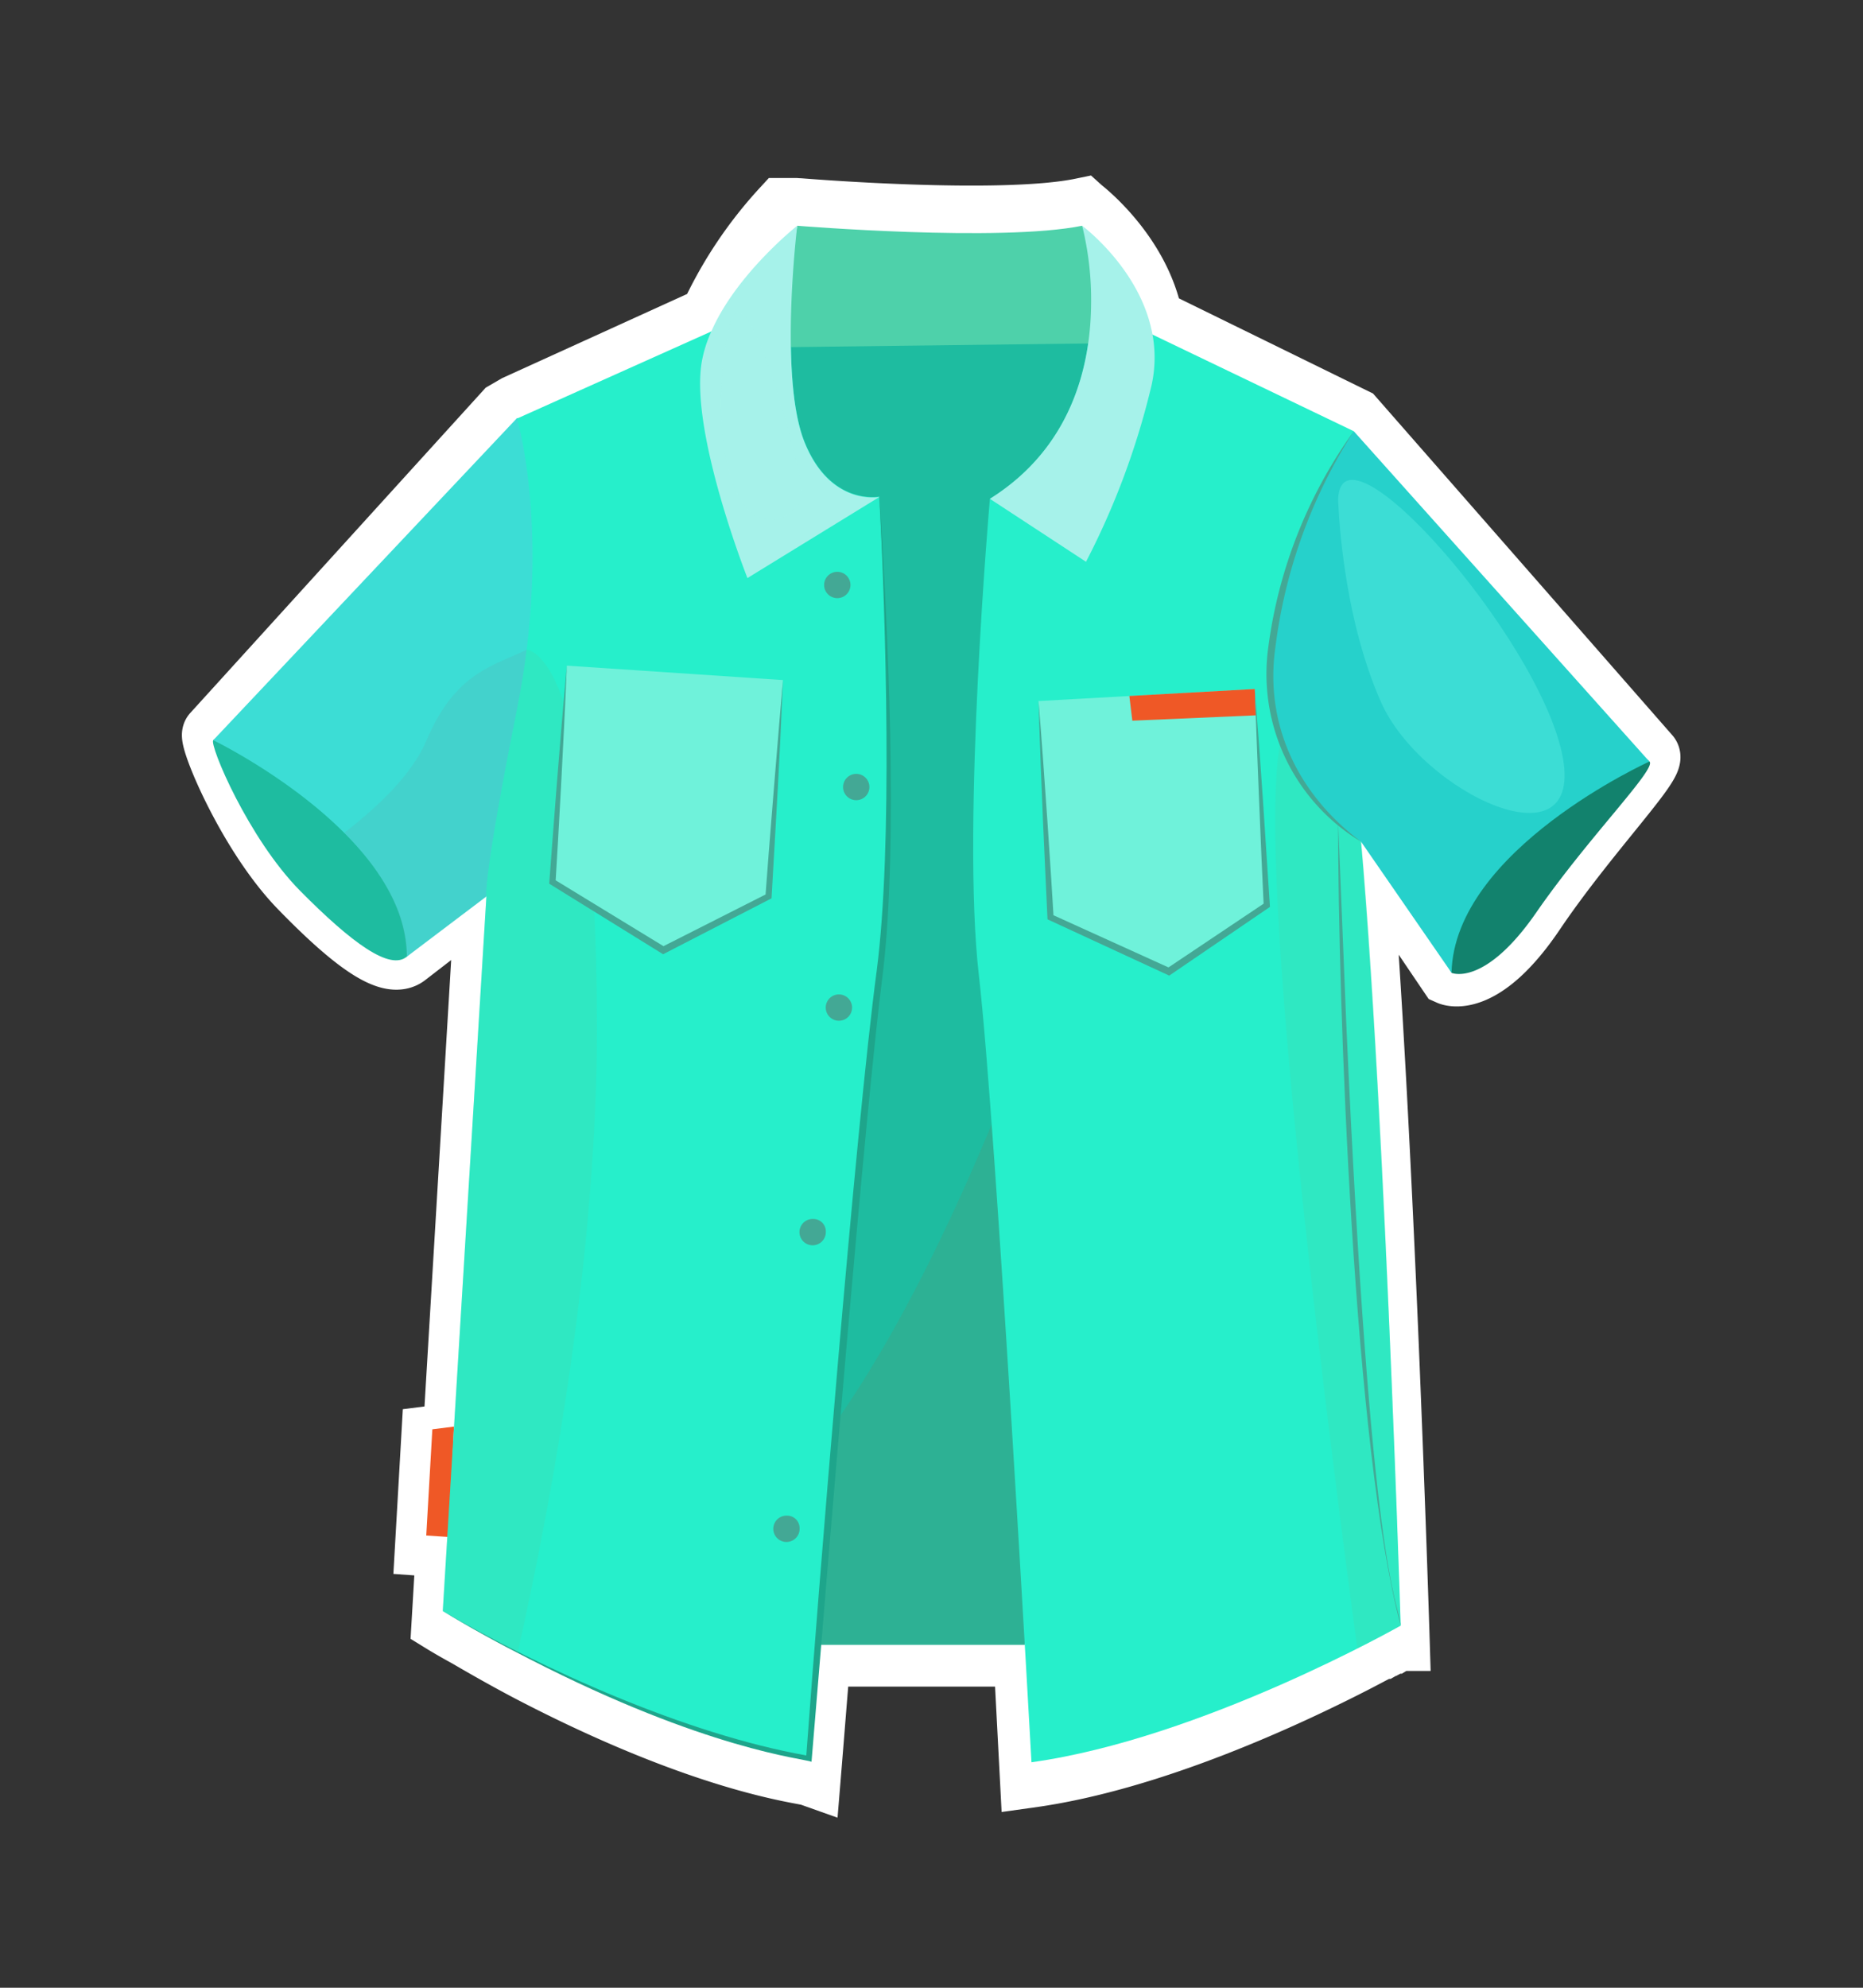 <svg xmlns="http://www.w3.org/2000/svg" viewBox="0 0 150 160"><rect x="0" y="0" width="150" height="160" fill="#333333" stroke="none"/><defs><style>.cls-1{isolation:isolate;}.cls-2,.cls-3,.cls-4,.cls-5,.cls-6{fill:#fff;}.cls-2{stroke:#fff;stroke-miterlimit:10;stroke-width:5px;}.cls-10,.cls-4{opacity:0.47;}.cls-12,.cls-17,.cls-5{opacity:0.24;}.cls-21,.cls-6{opacity:0.53;mix-blend-mode:screen;}.cls-7{fill:#ef5826;}.cls-8{fill:#12826d;}.cls-9{fill:#1ebca0;}.cls-10{fill:#3ea486;}.cls-11{fill:#3cddd5;}.cls-12{fill:#58b1af;}.cls-13{fill:#26efcb;}.cls-14{fill:#1ea58b;}.cls-15,.cls-17{fill:#4ed1aa;}.cls-16,.cls-21{fill:#a6f2ea;}.cls-18{fill:#26d1cb;}.cls-19{fill:#43a895;}.cls-20{fill:#6ff2da;}</style></defs><g class="cls-1"><g id="वस्त्र"><path class="cls-2" d="M132.76,60.82,109,33.7l-.43-.21L92.76,25.74c-1-5.36-5.65-8.91-5.65-8.91l1.11,1-1.11-1c-6.61,1.37-22.92,0-22.93,0H63a33.53,33.53,0,0,0-5.81,8.73l-15.61,7.1-.88.51L17.17,59.07c-.33.38,2.82,8.07,7,12.37S31.4,78,32.75,76.88l6.4-4.94h0l-2.6,43.49h0l-1.74.22-.5,8.72,1.69.12-.36,6.08,0,0,0,0,0,0c.26.16.94.57,2,1.15,1.61.94,3.24,1.86,4.89,2.73,14.22,7.43,22.06,8.2,22.68,8.42.22-2.67.48-6,.78-9.61H82.49L83,143c9.85-1.38,20.81-6.52,26.26-9.33h0l1.43-.75,0,0,.54-.28.07,0,.42-.24.06,0,.33-.18.06,0,.23-.14,0,0,.15-.08h0l.06,0s-1.3-42.32-3.18-64.32l7.27,10.74s2.65,1.18,6.82-5S133.35,61.42,132.76,60.82Z"/><polygon class="cls-3" points="34.81 115.05 34.32 123.6 36.17 123.72 36.55 114.83 34.81 115.05"/><path class="cls-3" d="M116.88,78.31s2.65,1.16,6.82-4.87,9.7-11.55,9.11-12.14C129.5,58,118,63.73,116.08,69A11,11,0,0,0,116.88,78.31Z"/><path class="cls-3" d="M17.17,59.58c-.33.38,2.83,7.92,7,12.13S31.4,78.15,32.76,77s-1.37-9.78-7.4-14.75S17.17,59.58,17.17,59.58Z"/><path class="cls-3" d="M63.11,24.11s13.63,3.74,26.31,1.12c0,0-8.82,24.36-6.81,41.32s-.1,65.84-.1,65.84h-26Z"/><path class="cls-4" d="M83.4,81.44C77.08,98.48,68,118,56.92,125.3l-.43,7.09h26S83.8,102.58,83.4,81.44Z"/><path class="cls-3" d="M17.17,59.58S32.76,67.13,32.76,77l6.4-4.84s10.3-23.61,9.67-30.51a8.94,8.94,0,0,0-7.2-8Z"/><path class="cls-5" d="M48.06,47.55C43,54.8,38,51,34.32,59.64c-1.1,2.56-3.61,5.09-6.6,7.39,2.78,2.8,5,6.24,5,10l6.4-4.84s6.58-15.08,8.9-24.65Z"/><path class="cls-3" d="M70.81,40c.5,10,1.08,28.09-.22,38.12C68.87,91,65.86,128.46,64.92,141.3c-9.67-1.72-21.18-6.9-29.27-11.62,2.27,1.38,4.61,2.66,7,3.87,14.22,7.3,22.07,8,22.69,8.26,1.3-15.75,4.34-52.74,5.76-63.61C72.33,67.7,71.5,50.52,70.81,40Z"/><path class="cls-3" d="M70.81,40,60.18,46.53S55.57,34.86,56.49,29.2a10.2,10.2,0,0,1,.76-2.47c2-4.66,6.94-8.56,6.94-8.56s-.4,3.27-.5,7.15c-.09,3.63.08,7.79,1.09,10.29C66.87,40.78,70.81,40,70.81,40Z"/><path class="cls-3" d="M92.72,31a61.78,61.78,0,0,1-5.28,14.22L79.7,40.15c6.61-4.14,8.1-10.74,8.15-15.62a24.89,24.89,0,0,0-.72-6.36s4.7,3.48,5.66,8.74A10.24,10.24,0,0,1,92.72,31Z"/><path class="cls-5" d="M41.69,133c2.89-12.94,6.37-32.25,6.37-50.17,0-30.64-5.66-30.53-5.66-30.53-.19,1.52-.44,3.1-.77,4.76-2.8,14-2.47,15.13-2.47,15.13l-3.51,57.48S38,131.11,41.69,133Z"/><path class="cls-5" d="M108.47,58.08a62.89,62.89,0,0,1-1-11c-.85,1-2.35,4-4.31,12.31-2,8.61,2.62,47.22,6.12,73.29,2.17-1.1,3.47-1.83,3.47-1.83S111,72.14,108.47,58.08Z"/><path class="cls-3" d="M109,34.71l23.8,26.59s-15.7,7.1-15.93,17l-7.32-10.6s-8.11-5-7.23-14.95S109,34.71,109,34.71Z"/><path class="cls-3" d="M109.6,67.76A15.77,15.77,0,0,1,102.13,52,38.25,38.25,0,0,1,109,34.71a41.69,41.69,0,0,0-6.31,17.38C101.79,58.37,104.56,64,109.6,67.76Z"/><polygon class="cls-3" points="61.88 72.14 53.4 76.47 44.48 70.97 45.64 53.58 63.04 54.74 61.88 72.14"/><path class="cls-3" d="M61.64,72l-8.22,4.16-8.68-5.3c.19-3,.65-11.17.9-17.26-.65,7.08-1.09,13.18-1.42,17.53l9.17,5.68,8.73-4.5c.4-7,.64-10.73.92-17.55C62.78,57.63,61.84,69.12,61.64,72Z"/><polygon class="cls-3" points="102 72.87 94.11 78.2 84.58 73.84 83.61 56.43 101.03 55.46 102 72.87"/><path class="cls-6" d="M59.32,25.15c-1.08.49-2.16,10.27,0,14.51s5.29,1.28,5.29,0S61,24.41,59.32,25.15Z"/><polygon class="cls-3" points="90.93 56.02 91.17 58.01 101.1 57.58 101.03 55.46 90.93 56.02"/><path class="cls-3" d="M101.74,72.74l-7.66,5.13-9.26-4.2c-.17-3-.71-11.16-1.2-17.24.21,7.11.52,13.21.72,17.57l9.8,4.53L102.25,73c-.46-7-.68-10.73-1.22-17.54C101.12,58.36,101.59,69.88,101.74,72.74Z"/><path class="cls-3" d="M68.47,47.19a1.06,1.06,0,0,1-2.11,0,1.06,1.06,0,1,1,2.11,0Z"/><path class="cls-3" d="M70,63.35a1.06,1.06,0,1,1-1.06-1.06A1.06,1.06,0,0,1,70,63.35Z"/><path class="cls-3" d="M68.6,81a1.06,1.06,0,1,1-2.11,0,1.06,1.06,0,0,1,2.11,0Z"/><path class="cls-3" d="M66.49,99.18a1.06,1.06,0,1,1-1-1.06A1,1,0,0,1,66.49,99.18Z"/><path class="cls-3" d="M64.38,123a1.06,1.06,0,1,1-1-1A1,1,0,0,1,64.38,123Z"/><path class="cls-3" d="M107.74,66.18l.65,16.08c2,44.85,4.13,46.23,4.39,48.59C109,116.84,107.72,80.65,107.74,66.18Z"/><path class="cls-3" d="M107.74,40.18s.2,9,3.45,16.33,16.63,13.62,14.57,4.11S108,33.27,107.74,40.18Z"/><polygon class="cls-7" points="34.81 115.05 34.32 123.6 36.17 123.72 36.55 114.83 34.81 115.05"/><path class="cls-8" d="M116.88,78.31s2.65,1.16,6.82-4.87,9.7-11.55,9.11-12.14C129.5,58,118,63.73,116.08,69A11,11,0,0,0,116.88,78.31Z"/><path class="cls-9" d="M17.17,59.58c-.33.38,2.83,7.92,7,12.13S31.4,78.15,32.76,77s-1.37-9.78-7.4-14.75S17.17,59.58,17.17,59.58Z"/><path class="cls-9" d="M63.11,24.11s13.63,3.74,26.31,1.12c0,0-8.82,24.36-6.81,41.32s-.1,65.84-.1,65.84h-26Z"/><path class="cls-10" d="M83.4,81.44C77.08,98.48,68,118,56.92,125.3l-.43,7.09h26S83.8,102.58,83.4,81.44Z"/><path class="cls-11" d="M17.17,59.58S32.76,67.13,32.76,77l6.4-4.84s10.3-23.61,9.67-30.51a8.94,8.94,0,0,0-7.2-8Z"/><path class="cls-12" d="M48.06,47.55C43,54.8,38,51,34.32,59.64c-1.1,2.56-3.61,5.09-6.6,7.39,2.78,2.8,5,6.24,5,10l6.4-4.84s6.58-15.08,8.9-24.65Z"/><path class="cls-13" d="M70.81,78.33c-1.68,12.07-5.7,63.23-5.7,63.23-13.73-2.3-29.46-11.88-29.46-11.88L39.16,72.2s-.33-1.15,2.47-15.13,0-23.38,0-23.38l15.62-7,5.86-2.62.58,1.21c-.09,3.63.08,7.79,1.09,10.29,2.09,5.17,6,4.4,6,4.4S72.48,66.26,70.81,78.33Z"/><path class="cls-14" d="M70.81,40c.5,10,1.08,28.09-.22,38.12C68.87,91,65.86,128.46,64.92,141.3c-9.67-1.72-21.18-6.9-29.27-11.62,2.27,1.38,4.61,2.66,7,3.87,14.22,7.3,22.07,8,22.69,8.26,1.3-15.75,4.34-52.74,5.76-63.61C72.33,67.7,71.5,50.52,70.81,40Z"/><path class="cls-13" d="M112.78,130.85s-16,9.09-29.73,11c0,0-2.84-51.26-4.24-63.38s.89-38.3.89-38.3c6.61-4.14,8.1-10.74,8.15-15.62l4.94,2.38L109,34.71s-3,9.3-.54,23.37S112.78,130.85,112.78,130.85Z"/><path class="cls-15" d="M63.69,27.94l-.58-3.83,1.08-5.94s16.33,1.34,22.94,0l3.16,5.94,1,3.49Z"/><path class="cls-16" d="M70.81,40,60.18,46.53S55.57,34.86,56.49,29.2a10.2,10.2,0,0,1,.76-2.47c2-4.66,6.94-8.56,6.94-8.56s-.4,3.27-.5,7.15c-.09,3.63.08,7.79,1.09,10.29C66.87,40.78,70.81,40,70.81,40Z"/><path class="cls-16" d="M92.72,31a61.78,61.78,0,0,1-5.28,14.22L79.7,40.15c6.61-4.14,8.1-10.74,8.15-15.62a24.89,24.89,0,0,0-.72-6.36s4.7,3.48,5.66,8.74A10.24,10.24,0,0,1,92.72,31Z"/><path class="cls-17" d="M41.69,133c2.89-12.94,6.37-32.25,6.37-50.17,0-30.64-5.66-30.53-5.66-30.53-.19,1.52-.44,3.1-.77,4.76-2.8,14-2.47,15.13-2.47,15.13l-3.51,57.48S38,131.11,41.69,133Z"/><path class="cls-17" d="M108.47,58.08a62.89,62.89,0,0,1-1-11c-.85,1-2.35,4-4.31,12.31-2,8.61,2.62,47.22,6.12,73.29,2.17-1.1,3.47-1.83,3.47-1.83S111,72.14,108.47,58.08Z"/><path class="cls-18" d="M109,34.71l23.8,26.59s-15.7,7.1-15.93,17l-7.32-10.6s-8.11-5-7.23-14.95S109,34.71,109,34.71Z"/><path class="cls-19" d="M109.6,67.76A15.77,15.77,0,0,1,102.13,52,38.25,38.25,0,0,1,109,34.71a41.69,41.69,0,0,0-6.31,17.38C101.79,58.37,104.56,64,109.6,67.76Z"/><polygon class="cls-20" points="61.88 72.14 53.4 76.47 44.48 70.97 45.64 53.58 63.04 54.74 61.88 72.14"/><path class="cls-19" d="M61.64,72l-8.22,4.16-8.68-5.3c.19-3,.65-11.17.9-17.26-.65,7.08-1.09,13.18-1.42,17.53l9.17,5.68,8.73-4.5c.4-7,.64-10.73.92-17.55C62.78,57.63,61.84,69.12,61.64,72Z"/><polygon class="cls-20" points="102 72.87 94.11 78.2 84.58 73.84 83.61 56.43 101.03 55.46 102 72.87"/><path class="cls-21" d="M59.32,25.15c-1.08.49-2.16,10.27,0,14.51s5.29,1.28,5.29,0S61,24.41,59.32,25.15Z"/><polygon class="cls-7" points="90.93 56.02 91.17 58.01 101.1 57.58 101.03 55.46 90.93 56.02"/><path class="cls-19" d="M101.74,72.74l-7.66,5.13-9.26-4.2c-.17-3-.71-11.16-1.2-17.24.21,7.11.52,13.21.72,17.57l9.8,4.53L102.25,73c-.46-7-.68-10.73-1.22-17.54C101.12,58.36,101.59,69.88,101.74,72.74Z"/><path class="cls-19" d="M68.47,47.19a1.06,1.06,0,0,1-2.11,0,1.06,1.06,0,1,1,2.11,0Z"/><path class="cls-19" d="M70,63.35a1.06,1.06,0,1,1-1.06-1.06A1.06,1.06,0,0,1,70,63.35Z"/><path class="cls-19" d="M68.6,81a1.06,1.06,0,1,1-2.11,0,1.06,1.06,0,0,1,2.11,0Z"/><path class="cls-19" d="M66.49,99.18a1.06,1.06,0,1,1-1-1.06A1,1,0,0,1,66.49,99.18Z"/><path class="cls-19" d="M64.38,123a1.06,1.06,0,1,1-1-1A1,1,0,0,1,64.38,123Z"/><path class="cls-19" d="M107.74,66.18l.65,16.08c2,44.85,4.13,46.23,4.39,48.59C109,116.84,107.72,80.65,107.74,66.18Z"/><path class="cls-11" d="M107.74,40.18s.2,9,3.45,16.33,16.63,13.62,14.57,4.11S108,33.27,107.74,40.18Z"/></g></g></svg>